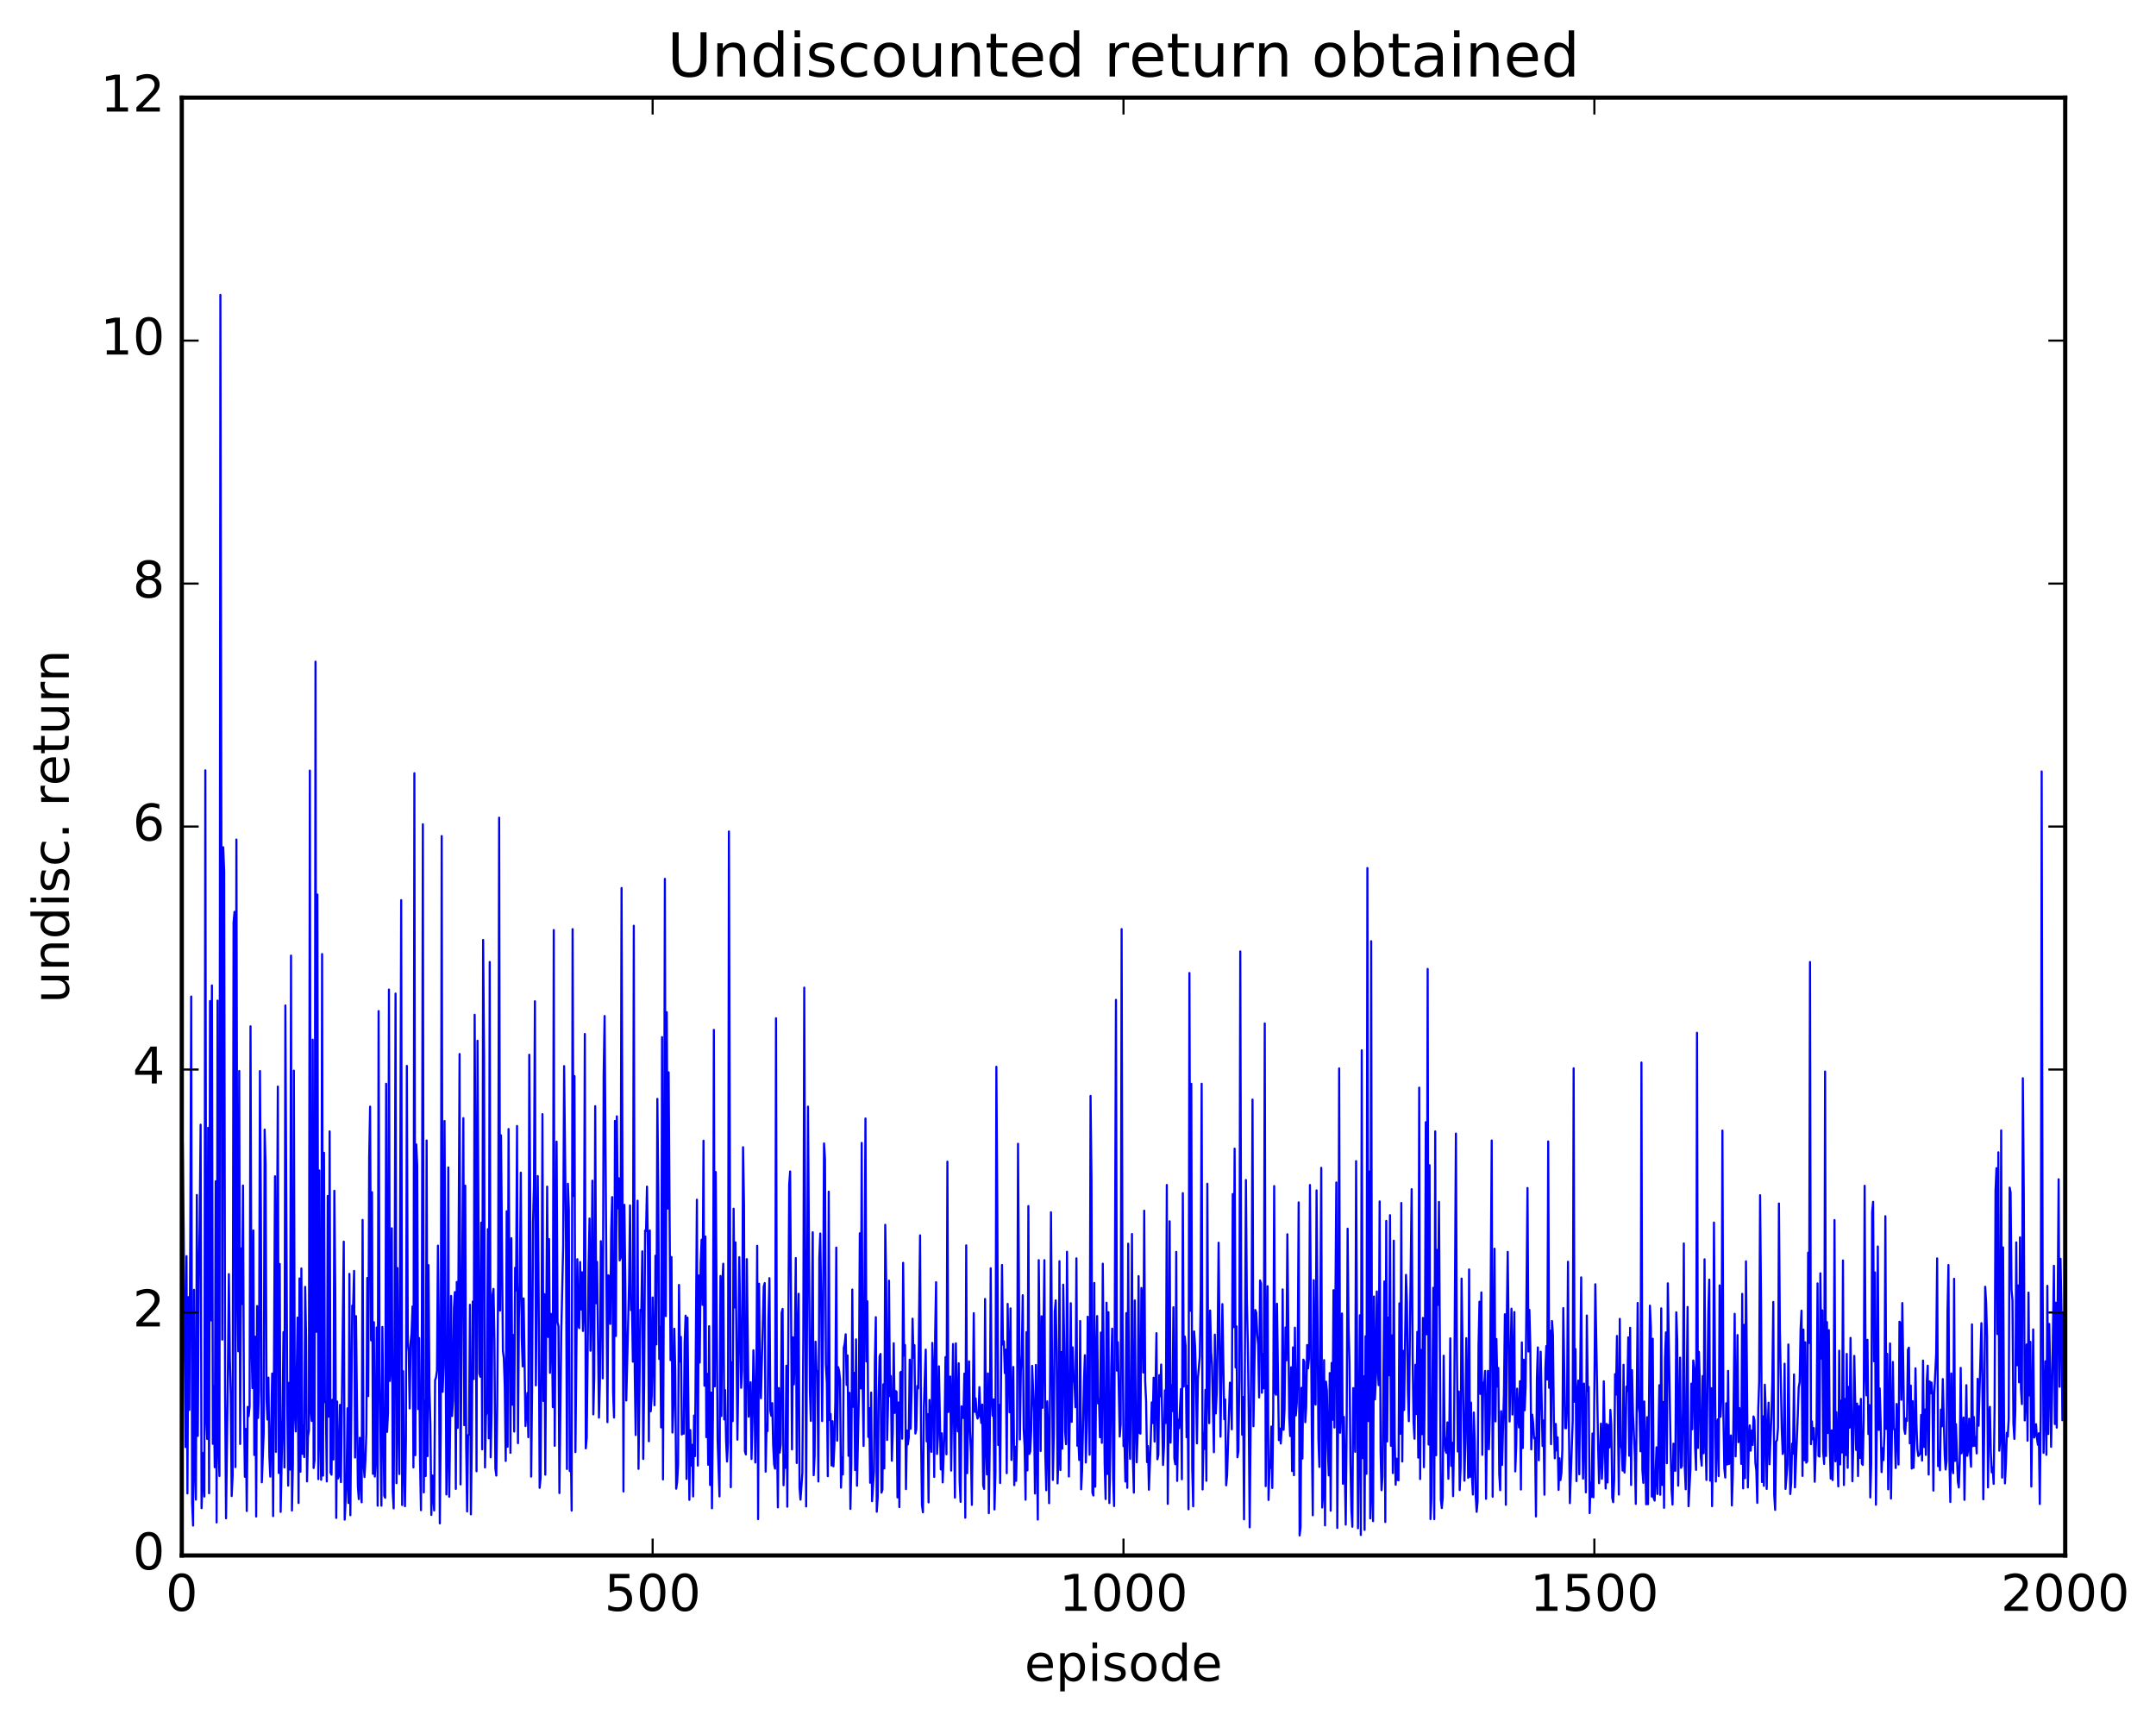<?xml version="1.0" encoding="utf-8" standalone="no"?>
<!DOCTYPE svg PUBLIC "-//W3C//DTD SVG 1.1//EN"
  "http://www.w3.org/Graphics/SVG/1.1/DTD/svg11.dtd">
<!-- Created with matplotlib (http://matplotlib.org/) -->
<svg height="408pt" version="1.1" viewBox="0 0 511 408" width="511pt" xmlns="http://www.w3.org/2000/svg" xmlns:xlink="http://www.w3.org/1999/xlink">
 <defs>
  <style type="text/css">
*{stroke-linecap:butt;stroke-linejoin:round;stroke-miterlimit:100000;}
  </style>
 </defs>
 <g id="figure_1">
  <g id="patch_1">
   <path d="M 0 408.169 
L 511.954 408.169 
L 511.954 0 
L 0 0 
z
" style="fill:#ffffff;"/>
  </g>
  <g id="axes_1">
   <g id="patch_2">
    <path d="M 43.084 368.742 
L 489.484 368.742 
L 489.484 23.142 
L 43.084 23.142 
z
" style="fill:#ffffff;"/>
   </g>
   <g id="line2d_1">
    <path clip-path="url(#pc429a4f32f)" d="M 43.084 356.808 
L 43.307 270.829 
L 43.53 291.452 
L 43.977 343.037 
L 44.2 297.787 
L 44.423 354.028 
L 44.646 307.497 
L 44.869 334.237 
L 45.093 295.299 
L 45.316 236.233 
L 45.539 356.141 
L 45.762 361.654 
L 45.985 305.769 
L 46.209 347.628 
L 46.432 355.506 
L 46.655 283.28 
L 46.878 340.396 
L 47.101 303.954 
L 47.325 290.571 
L 47.548 266.617 
L 47.771 357.526 
L 48.217 344.405 
L 48.441 354.771 
L 48.664 182.616 
L 48.887 335.434 
L 49.11 341.133 
L 49.333 267.352 
L 49.557 353.988 
L 49.78 237.312 
L 50.003 313.013 
L 50.226 233.609 
L 50.449 342.282 
L 50.673 328.593 
L 50.896 347.826 
L 51.119 280.034 
L 51.342 360.91 
L 51.565 237.204 
L 51.789 342.426 
L 52.012 349.895 
L 52.235 69.909 
L 52.681 317.573 
L 52.905 200.85 
L 53.128 206.573 
L 53.351 329.89 
L 53.574 359.935 
L 54.021 324.529 
L 54.244 302.053 
L 54.467 321.758 
L 54.69 330.521 
L 54.913 354.658 
L 55.137 349.794 
L 55.36 218.715 
L 55.583 216.16 
L 55.806 347.797 
L 56.029 199.024 
L 56.253 301.02 
L 56.476 320.341 
L 56.699 253.886 
L 56.922 342.31 
L 57.145 295.957 
L 57.369 309.128 
L 57.592 281.042 
L 57.815 332.663 
L 58.038 350.086 
L 58.261 338.748 
L 58.485 358.201 
L 58.708 333.521 
L 58.931 335.717 
L 59.154 333.401 
L 59.377 243.301 
L 59.601 317.241 
L 59.824 329.05 
L 60.047 291.69 
L 60.27 344.917 
L 60.493 316.873 
L 60.717 359.515 
L 60.94 309.612 
L 61.163 336.15 
L 61.386 329.739 
L 61.609 253.903 
L 61.833 286.669 
L 62.056 351.395 
L 62.502 339.606 
L 62.725 267.784 
L 62.949 275.919 
L 63.172 331.604 
L 63.395 336.527 
L 63.618 326.578 
L 63.841 345.153 
L 64.065 350.053 
L 64.511 325.605 
L 64.734 359.41 
L 65.181 278.85 
L 65.404 344.186 
L 65.85 257.59 
L 66.073 349.186 
L 66.297 299.639 
L 66.52 358.407 
L 66.966 336.035 
L 67.189 315.793 
L 67.413 347.885 
L 67.636 238.352 
L 68.082 332.435 
L 68.305 352.184 
L 68.529 327.8 
L 68.752 348.384 
L 68.975 226.531 
L 69.198 358.082 
L 69.421 346.956 
L 69.645 253.808 
L 69.868 334.839 
L 70.091 339.326 
L 70.537 312.357 
L 70.761 356.299 
L 70.984 303.068 
L 71.207 348.884 
L 71.43 300.713 
L 71.653 344.671 
L 71.877 337.887 
L 72.1 345.422 
L 72.323 305.069 
L 72.546 317.097 
L 72.769 351.179 
L 72.993 340.529 
L 73.216 339.042 
L 73.439 182.672 
L 73.662 334.346 
L 73.885 336.853 
L 74.109 246.465 
L 74.332 348.006 
L 74.555 346.147 
L 74.778 156.855 
L 75.001 315.708 
L 75.225 212.065 
L 75.448 350.642 
L 75.671 277.481 
L 75.894 339.115 
L 76.117 350.803 
L 76.341 226.171 
L 76.564 349.812 
L 76.787 273.27 
L 77.01 332.123 
L 77.233 332.764 
L 77.457 351.187 
L 77.68 283.519 
L 77.903 335.824 
L 78.126 268.205 
L 78.349 349.074 
L 78.573 349.597 
L 78.796 331.813 
L 79.019 345.991 
L 79.242 282.284 
L 79.465 305.65 
L 79.689 359.839 
L 79.912 332.237 
L 80.135 350.475 
L 80.358 349.723 
L 80.581 333.034 
L 80.805 351.361 
L 81.474 294.349 
L 81.697 360.244 
L 82.144 351.176 
L 82.367 333.859 
L 82.59 356.308 
L 82.813 301.985 
L 83.037 359.195 
L 83.483 309.521 
L 83.706 309.322 
L 83.929 301.285 
L 84.153 345.525 
L 84.376 312.01 
L 84.822 352.418 
L 85.045 355.387 
L 85.269 340.839 
L 85.492 351.052 
L 85.715 356.134 
L 85.938 289.194 
L 86.161 346.621 
L 86.385 350.156 
L 86.608 346.146 
L 86.831 339.771 
L 87.054 302.949 
L 87.277 330.948 
L 87.501 274.429 
L 87.724 262.337 
L 87.947 317.76 
L 88.17 282.626 
L 88.393 349.393 
L 88.617 313.44 
L 88.84 350.043 
L 89.063 344.943 
L 89.286 314.699 
L 89.509 356.944 
L 89.733 239.689 
L 89.956 324.227 
L 90.402 356.942 
L 90.625 314.563 
L 91.072 354.577 
L 91.295 355.069 
L 91.518 256.91 
L 91.741 339.444 
L 91.965 334.858 
L 92.188 234.586 
L 92.411 327.364 
L 92.634 323.028 
L 92.857 291.177 
L 93.081 353.529 
L 93.304 357.579 
L 93.527 310.225 
L 93.75 235.538 
L 93.973 351.604 
L 94.197 300.611 
L 94.42 335.607 
L 94.643 349.429 
L 95.089 213.386 
L 95.313 356.776 
L 95.536 325.041 
L 95.759 347.065 
L 95.982 357.06 
L 96.205 341.2 
L 96.429 252.683 
L 96.652 318.143 
L 96.875 320.368 
L 97.098 333.897 
L 97.321 318.223 
L 97.545 316.05 
L 97.768 309.722 
L 97.991 347.865 
L 98.214 183.298 
L 98.437 344.969 
L 98.661 271.297 
L 98.884 276.369 
L 99.107 334.031 
L 99.33 317.186 
L 99.553 346.32 
L 99.777 358.004 
L 100 310.589 
L 100.223 195.399 
L 100.446 353.794 
L 100.669 332.055 
L 100.893 349.912 
L 101.116 270.361 
L 101.339 345.192 
L 101.562 299.914 
L 101.785 329.375 
L 102.009 337.655 
L 102.232 359.129 
L 102.455 349.764 
L 102.901 358.068 
L 103.125 327.213 
L 103.348 326.513 
L 103.571 324.86 
L 103.794 295.293 
L 104.017 314.597 
L 104.241 361.134 
L 104.464 338.72 
L 104.687 198.2 
L 104.91 329.939 
L 105.133 323.706 
L 105.357 265.75 
L 105.803 354.282 
L 106.026 344.376 
L 106.249 276.75 
L 106.473 354.811 
L 106.696 337.379 
L 106.919 307.212 
L 107.142 335.686 
L 107.365 331.98 
L 107.589 310.085 
L 107.812 306.3 
L 108.035 352.954 
L 108.258 303.906 
L 108.481 338.493 
L 108.928 249.864 
L 109.151 351.898 
L 109.821 265.066 
L 110.044 337.856 
L 110.267 281.068 
L 110.49 342.364 
L 110.713 358.317 
L 110.937 340.231 
L 111.16 340.084 
L 111.383 309.309 
L 111.606 358.987 
L 111.829 341.07 
L 112.053 308.543 
L 112.276 326.92 
L 112.499 240.561 
L 112.722 282.26 
L 112.945 348.778 
L 113.169 246.714 
L 113.615 325.601 
L 113.838 326.373 
L 114.061 289.847 
L 114.285 343.581 
L 114.508 222.82 
L 114.731 250.425 
L 114.954 347.871 
L 115.177 335.52 
L 115.401 334.734 
L 115.624 291.387 
L 115.847 340.981 
L 116.07 228.051 
L 116.293 345.464 
L 116.517 334.541 
L 116.74 307.018 
L 116.963 305.548 
L 117.186 317.507 
L 117.409 348.054 
L 117.633 349.802 
L 117.856 332.756 
L 118.079 300.742 
L 118.302 193.834 
L 118.525 310.685 
L 118.749 269.147 
L 119.195 320.275 
L 119.418 321.986 
L 119.641 328.826 
L 119.865 346.332 
L 120.088 287.147 
L 120.311 342.964 
L 120.534 267.65 
L 120.981 344.404 
L 121.204 293.535 
L 121.427 332.995 
L 121.65 316.476 
L 121.873 339.371 
L 122.097 300.536 
L 122.32 305.923 
L 122.543 266.921 
L 122.766 342.114 
L 122.989 312.196 
L 123.213 303.952 
L 123.436 277.991 
L 123.659 316.925 
L 123.882 323.919 
L 124.105 307.798 
L 124.552 338.06 
L 124.998 330.221 
L 125.221 340.701 
L 125.445 250.036 
L 125.668 285.347 
L 125.891 350.041 
L 126.114 329.258 
L 126.337 289.798 
L 126.561 280.745 
L 126.784 237.36 
L 127.007 328.416 
L 127.453 278.791 
L 127.677 308.147 
L 127.9 352.702 
L 128.123 350.382 
L 128.346 317.657 
L 128.569 264.117 
L 128.793 332.12 
L 129.016 306.781 
L 129.239 349.59 
L 129.685 281.302 
L 129.909 316.933 
L 130.132 293.748 
L 130.355 325.445 
L 130.578 311.455 
L 130.801 314.505 
L 131.025 333.578 
L 131.248 220.477 
L 131.471 342.745 
L 131.917 270.639 
L 132.141 313.433 
L 132.364 314.394 
L 132.587 353.952 
L 133.033 315.648 
L 133.48 295.263 
L 133.703 252.733 
L 134.149 294.408 
L 134.373 348.242 
L 134.596 280.618 
L 134.819 286.704 
L 135.042 348.747 
L 135.265 340.879 
L 135.489 358.108 
L 135.712 220.26 
L 135.935 283.514 
L 136.158 255.095 
L 136.381 344.227 
L 136.828 298.498 
L 137.051 314.022 
L 137.274 314.836 
L 137.497 299.184 
L 137.721 310.43 
L 137.944 301.594 
L 138.167 315.523 
L 138.39 310.51 
L 138.613 245.114 
L 138.837 343.351 
L 139.06 340.83 
L 139.506 300.071 
L 139.729 288.862 
L 139.953 320.205 
L 140.176 305.524 
L 140.399 279.89 
L 140.622 335.283 
L 140.845 326.301 
L 141.069 262.23 
L 141.292 308.94 
L 141.515 299.149 
L 141.961 336.061 
L 142.185 327.211 
L 142.408 294.228 
L 142.631 303.311 
L 142.854 326.761 
L 143.077 254.739 
L 143.301 240.86 
L 143.747 305.861 
L 143.97 337.135 
L 144.193 302.321 
L 144.417 302.668 
L 144.64 313.847 
L 144.863 291.717 
L 145.086 283.784 
L 145.309 329.865 
L 145.533 336.042 
L 145.756 265.729 
L 145.979 316.703 
L 146.202 264.631 
L 146.425 286.463 
L 146.649 279.296 
L 146.872 298.792 
L 147.095 298.15 
L 147.318 210.509 
L 147.765 353.572 
L 147.988 285.62 
L 148.211 304.161 
L 148.434 332.001 
L 149.104 304.156 
L 149.327 285.772 
L 149.55 310.576 
L 149.773 308.289 
L 149.997 322.796 
L 150.22 219.461 
L 150.443 325.226 
L 150.666 340.179 
L 150.889 322.386 
L 151.113 284.633 
L 151.336 348.206 
L 151.782 310.502 
L 152.005 310.807 
L 152.229 296.644 
L 152.452 345.855 
L 152.675 327.945 
L 152.898 291.71 
L 153.121 291.846 
L 153.345 281.298 
L 153.568 296.391 
L 153.791 341.663 
L 154.014 291.698 
L 154.237 334.561 
L 154.461 331.01 
L 154.684 307.575 
L 155.13 333.123 
L 155.353 297.676 
L 155.577 318.712 
L 155.8 260.498 
L 156.023 282.309 
L 156.246 322.168 
L 156.469 314.494 
L 156.693 338.388 
L 156.916 245.859 
L 157.139 350.712 
L 157.362 298.955 
L 157.585 208.342 
L 157.809 312 
L 158.032 239.96 
L 158.255 286.506 
L 158.478 254.203 
L 158.925 322.44 
L 159.148 297.988 
L 159.371 339.597 
L 159.594 333.599 
L 159.817 314.995 
L 160.041 324.739 
L 160.264 352.91 
L 160.487 351.401 
L 160.71 347.193 
L 160.933 304.604 
L 161.157 322.764 
L 161.38 316.936 
L 161.603 340.063 
L 161.826 338.617 
L 162.049 339.881 
L 162.273 318.238 
L 162.496 311.894 
L 162.719 350.595 
L 162.942 312.36 
L 163.389 355.554 
L 163.612 339.014 
L 163.835 347.407 
L 164.058 342.511 
L 164.281 354.745 
L 164.505 335.575 
L 164.728 345.196 
L 165.174 284.397 
L 165.397 347.431 
L 165.621 302.37 
L 165.844 322.999 
L 166.067 299.557 
L 166.29 293.878 
L 166.513 309.334 
L 166.737 270.415 
L 166.96 328.499 
L 167.183 293.134 
L 167.406 340.685 
L 167.629 325.701 
L 167.853 347.236 
L 168.076 314.386 
L 168.299 352.04 
L 168.522 330.12 
L 168.745 357.556 
L 168.969 335.37 
L 169.192 244.141 
L 169.415 328.663 
L 169.638 277.841 
L 170.085 341.322 
L 170.531 354.745 
L 170.754 302.478 
L 170.977 335.68 
L 171.201 304.441 
L 171.424 299.577 
L 171.647 336.497 
L 171.87 329.534 
L 172.093 341.455 
L 172.317 346.484 
L 172.54 341.992 
L 172.763 197.11 
L 173.209 352.569 
L 173.433 322.963 
L 173.656 336.895 
L 173.879 286.536 
L 174.102 309.941 
L 174.325 294.519 
L 174.772 341.289 
L 174.995 326.352 
L 175.218 298.032 
L 175.665 328.999 
L 175.888 324.764 
L 176.111 271.958 
L 176.334 285.447 
L 176.557 344.034 
L 176.781 344.796 
L 177.004 298.492 
L 177.45 335.837 
L 177.673 333.611 
L 177.897 327.672 
L 178.12 345.874 
L 178.343 337.457 
L 178.566 320.102 
L 178.789 327.675 
L 179.013 346.704 
L 179.236 332.123 
L 179.459 295.333 
L 179.682 360.129 
L 179.905 304.323 
L 180.129 324.418 
L 180.352 331.462 
L 181.021 304.952 
L 181.245 304.168 
L 181.468 348.866 
L 181.691 337.818 
L 181.914 339.259 
L 182.137 312.447 
L 182.361 303.001 
L 182.584 334.496 
L 182.807 335.633 
L 183.03 332.629 
L 183.253 342.593 
L 183.477 347.148 
L 183.7 348.161 
L 183.923 241.388 
L 184.146 339.885 
L 184.369 357.339 
L 184.593 329.045 
L 184.816 344.345 
L 185.039 342.337 
L 185.262 311.204 
L 185.485 310.28 
L 185.709 352.089 
L 185.932 344.932 
L 186.155 347.965 
L 186.378 323.764 
L 186.601 357.181 
L 187.048 280.857 
L 187.271 277.709 
L 187.717 343.593 
L 187.941 317.019 
L 188.164 328.176 
L 188.387 319.689 
L 188.61 298.242 
L 188.833 346.824 
L 189.057 316.799 
L 189.28 306.704 
L 189.503 352.626 
L 189.726 355.507 
L 190.173 349.115 
L 190.396 317.352 
L 190.619 234.125 
L 191.065 357.122 
L 191.512 262.336 
L 191.958 329.781 
L 192.181 336.836 
L 192.628 292.119 
L 192.851 349.711 
L 193.074 345.153 
L 193.297 318.058 
L 193.521 324.914 
L 193.744 325.103 
L 193.967 351.198 
L 194.19 298.205 
L 194.413 292.42 
L 194.637 308.732 
L 194.86 336.879 
L 195.083 313.117 
L 195.306 271.066 
L 195.529 274.775 
L 195.753 323.399 
L 195.976 327.929 
L 196.199 349.944 
L 196.422 282.491 
L 196.645 336.629 
L 196.869 335.202 
L 197.092 347.405 
L 197.315 336.918 
L 197.538 347.606 
L 197.761 342.507 
L 197.985 332.167 
L 198.208 295.752 
L 198.431 341.525 
L 198.654 324.095 
L 198.877 324.973 
L 199.101 327.07 
L 199.324 352.665 
L 199.547 345.473 
L 199.77 349.532 
L 199.993 319.534 
L 200.217 318.484 
L 200.44 316.305 
L 200.663 328.327 
L 200.886 321.326 
L 201.109 345.109 
L 201.333 330.186 
L 201.556 357.701 
L 201.779 347.036 
L 202.002 305.709 
L 202.225 333.5 
L 202.449 325.461 
L 202.672 348.489 
L 202.895 317.516 
L 203.118 352.21 
L 203.565 330.939 
L 203.788 292.363 
L 204.011 329.147 
L 204.234 270.94 
L 204.457 328.098 
L 204.681 342.786 
L 205.127 265.142 
L 205.35 322.758 
L 205.573 308.477 
L 205.797 340.645 
L 206.02 333.811 
L 206.243 351.505 
L 206.466 330.121 
L 206.689 355.878 
L 207.136 348.887 
L 207.359 322.714 
L 207.582 312.256 
L 207.805 358.368 
L 208.029 354.927 
L 208.252 331.33 
L 208.475 321.557 
L 208.698 320.969 
L 208.921 353.844 
L 209.145 353.186 
L 209.368 328.16 
L 209.591 348.114 
L 209.814 290.355 
L 210.037 303.779 
L 210.261 341.356 
L 210.484 332.367 
L 210.707 303.594 
L 210.93 330.989 
L 211.153 326.206 
L 211.377 346.284 
L 211.6 339.473 
L 211.823 318.427 
L 212.046 334.946 
L 212.269 329.746 
L 212.493 329.924 
L 212.716 354.978 
L 212.939 332.477 
L 213.162 357.272 
L 213.385 325.354 
L 213.609 325.175 
L 213.832 341.062 
L 214.055 299.365 
L 214.278 321.335 
L 214.501 318.855 
L 214.725 353.01 
L 214.948 339.111 
L 215.171 342.431 
L 215.394 340.739 
L 215.617 322.319 
L 215.841 338.702 
L 216.064 329.631 
L 216.287 312.607 
L 216.51 321.85 
L 216.733 318.883 
L 216.957 339.836 
L 217.18 338.808 
L 217.403 328.567 
L 217.626 329.153 
L 218.073 292.852 
L 218.296 340.154 
L 218.519 356.761 
L 218.742 358.501 
L 218.965 333.634 
L 219.412 319.948 
L 219.635 341.693 
L 219.858 335.228 
L 220.081 356.157 
L 220.305 331.868 
L 220.528 340.295 
L 220.751 344.176 
L 220.974 318.348 
L 221.197 325.457 
L 221.421 350.124 
L 221.644 316.518 
L 221.867 303.966 
L 222.09 344.671 
L 222.313 340.527 
L 222.537 323.9 
L 222.983 348.337 
L 223.206 339.782 
L 223.429 351.417 
L 223.876 338.564 
L 224.099 321.709 
L 224.322 344.76 
L 224.545 275.378 
L 224.769 334.731 
L 225.215 326.321 
L 225.438 348.629 
L 225.885 318.61 
L 226.331 355.024 
L 226.554 318.453 
L 226.777 335.043 
L 227.001 339.321 
L 227.224 323.179 
L 227.447 351.125 
L 227.67 356.036 
L 227.893 333.39 
L 228.117 335.955 
L 228.34 336.161 
L 228.563 325.628 
L 228.786 359.795 
L 229.009 295.23 
L 229.233 349.226 
L 229.679 322.721 
L 229.902 339.294 
L 230.125 344.28 
L 230.349 356.751 
L 230.795 311.304 
L 231.018 334.69 
L 231.241 331.505 
L 231.465 335.139 
L 231.688 336.289 
L 231.911 335.863 
L 232.134 328.836 
L 232.357 334.957 
L 232.581 337.346 
L 232.804 332.962 
L 233.027 352.112 
L 233.25 352.96 
L 233.473 307.929 
L 233.697 342.425 
L 233.92 349.541 
L 234.143 325.582 
L 234.366 358.718 
L 234.589 341.531 
L 234.813 300.666 
L 235.036 331.251 
L 235.259 335.619 
L 235.482 331.728 
L 235.705 357.835 
L 235.929 349.144 
L 236.152 252.896 
L 236.375 286.71 
L 236.598 342.559 
L 236.821 333.055 
L 237.045 351.56 
L 237.491 299.871 
L 237.714 318.741 
L 237.937 317.979 
L 238.161 325.507 
L 238.384 319.947 
L 238.607 349.236 
L 238.83 309.102 
L 239.277 334.792 
L 239.5 310.165 
L 239.723 346.09 
L 240.169 324.056 
L 240.393 352.073 
L 240.616 342.987 
L 240.839 351.063 
L 241.062 339.362 
L 241.285 271.142 
L 241.732 341.232 
L 241.955 324.883 
L 242.178 321.23 
L 242.401 307.052 
L 242.625 338.681 
L 242.848 342.868 
L 243.071 355.524 
L 243.294 315.8 
L 243.517 348.573 
L 243.741 285.91 
L 243.964 344.678 
L 244.187 344.093 
L 244.41 339.087 
L 244.633 323.789 
L 245.08 334.888 
L 245.303 354.043 
L 245.526 323.581 
L 245.973 360.238 
L 246.196 298.73 
L 246.642 343.972 
L 246.865 312.045 
L 247.089 333.727 
L 247.535 298.732 
L 247.758 345.133 
L 247.981 353.274 
L 248.205 332.193 
L 248.428 339.849 
L 248.651 356.349 
L 248.874 328.937 
L 249.097 287.379 
L 249.544 350.839 
L 249.767 339.78 
L 249.99 310.973 
L 250.213 308.267 
L 250.437 320.295 
L 250.66 351.644 
L 250.883 345.26 
L 251.106 298.982 
L 251.329 348.495 
L 251.553 320.512 
L 251.776 343.426 
L 251.999 304.543 
L 252.222 318.017 
L 252.445 339.383 
L 252.669 342.37 
L 252.892 296.745 
L 253.338 350.016 
L 253.561 334.573 
L 253.785 308.94 
L 254.008 337.062 
L 254.231 319.405 
L 254.454 326.329 
L 254.677 327.871 
L 254.901 333.586 
L 255.124 298.299 
L 255.347 342.726 
L 255.57 340.65 
L 255.793 346.111 
L 256.017 313.159 
L 256.24 353.054 
L 256.463 348.755 
L 256.909 327.603 
L 257.133 321.274 
L 257.356 346.693 
L 257.579 337.592 
L 257.802 312.147 
L 258.249 344.861 
L 258.472 259.794 
L 258.695 279.554 
L 258.918 353.852 
L 259.141 354.526 
L 259.365 304.137 
L 259.588 352.44 
L 259.811 322.949 
L 260.034 311.986 
L 260.257 332.718 
L 260.481 331.712 
L 260.704 340.723 
L 260.927 315.898 
L 261.15 342.046 
L 261.373 299.57 
L 261.82 346.98 
L 262.043 355.368 
L 262.266 308.821 
L 262.489 349.414 
L 262.713 311.071 
L 262.936 356.318 
L 263.159 343.485 
L 263.382 324.154 
L 263.605 314.965 
L 263.829 350.591 
L 264.052 357.023 
L 264.498 237.024 
L 264.721 324.922 
L 264.945 318.194 
L 265.391 340.549 
L 265.614 337.656 
L 265.837 220.254 
L 266.061 313.08 
L 266.284 342.83 
L 266.507 341.343 
L 266.73 351.208 
L 266.953 311.293 
L 267.177 352.702 
L 267.4 294.823 
L 267.623 337.801 
L 267.846 345.84 
L 268.069 328.276 
L 268.293 292.534 
L 268.516 345.955 
L 268.739 353.844 
L 268.962 308.285 
L 269.185 335.101 
L 269.409 346.66 
L 269.632 340.012 
L 269.855 302.527 
L 270.078 339.684 
L 270.301 339.856 
L 270.525 305.319 
L 270.748 307.659 
L 270.971 325.37 
L 271.194 287.01 
L 271.417 327.376 
L 271.641 332.151 
L 271.864 346.611 
L 272.087 342.81 
L 272.31 353.157 
L 272.757 340.995 
L 272.98 332.458 
L 273.203 337.343 
L 273.426 326.602 
L 273.649 341.749 
L 274.096 316.034 
L 274.319 345.943 
L 274.542 344.929 
L 274.765 325.996 
L 274.989 330.999 
L 275.212 323.484 
L 275.658 347.296 
L 275.881 342.918 
L 276.105 329.606 
L 276.328 337.329 
L 276.551 280.909 
L 276.774 356.504 
L 276.997 335.524 
L 277.221 289.522 
L 277.444 342 
L 277.667 328.421 
L 277.89 334.518 
L 278.113 309.896 
L 278.337 345.711 
L 278.56 347.108 
L 278.783 296.777 
L 279.006 351.068 
L 279.229 336.549 
L 279.453 338.571 
L 279.899 329.276 
L 280.122 350.665 
L 280.345 282.845 
L 280.569 328.712 
L 280.792 316.835 
L 281.015 319.148 
L 281.238 340.716 
L 281.461 328.528 
L 281.685 357.79 
L 281.908 230.664 
L 282.131 310.723 
L 282.354 256.938 
L 282.577 347.887 
L 282.801 357.094 
L 283.024 315.628 
L 283.247 319.188 
L 283.47 326.947 
L 283.693 342.163 
L 283.917 326.764 
L 284.363 321.627 
L 284.586 307.606 
L 284.809 256.911 
L 285.033 353.093 
L 285.256 339.748 
L 285.479 343.489 
L 285.702 329.486 
L 285.925 351.042 
L 286.149 280.62 
L 286.372 329.444 
L 286.595 337.376 
L 286.818 310.671 
L 287.041 320.149 
L 287.265 323.54 
L 287.711 344.26 
L 287.934 316.387 
L 288.157 335.075 
L 288.381 330.239 
L 288.604 317.13 
L 288.827 294.601 
L 289.273 340.584 
L 289.72 309.156 
L 290.166 336.441 
L 290.389 331.76 
L 290.613 352.106 
L 290.836 349.755 
L 291.505 327.776 
L 291.729 329.751 
L 291.952 338.834 
L 292.175 283.071 
L 292.398 314.606 
L 292.621 272.3 
L 292.845 324.173 
L 293.068 314.419 
L 293.291 345.465 
L 293.514 343.995 
L 293.737 327.214 
L 293.961 225.55 
L 294.184 308.197 
L 294.407 340.124 
L 294.63 331.165 
L 294.853 360.176 
L 295.3 279.734 
L 295.523 308.2 
L 295.746 318.394 
L 295.969 335.653 
L 296.193 362.064 
L 296.639 314.31 
L 296.862 260.663 
L 297.085 338.106 
L 297.532 310.553 
L 297.755 311.168 
L 297.978 316.345 
L 298.201 318.824 
L 298.425 331.273 
L 298.648 303.537 
L 298.871 304.228 
L 299.094 330.174 
L 299.317 320.94 
L 299.541 329.119 
L 299.764 242.616 
L 299.987 352.303 
L 300.433 304.916 
L 300.657 355.583 
L 300.88 348.304 
L 301.103 347.739 
L 301.326 338.184 
L 301.549 352.744 
L 301.773 334.769 
L 301.996 281.172 
L 302.219 330.11 
L 302.442 330.649 
L 302.665 309.065 
L 303.112 341.398 
L 303.335 338.642 
L 303.558 342.199 
L 303.781 338.546 
L 304.005 305.665 
L 304.228 338.935 
L 304.451 334.124 
L 304.674 314.692 
L 304.897 322.506 
L 305.121 292.589 
L 305.567 335.853 
L 305.79 340.438 
L 306.013 324.131 
L 306.237 348.737 
L 306.46 319.421 
L 306.683 349.718 
L 306.906 314.735 
L 307.129 335.539 
L 307.353 332.668 
L 307.576 321.51 
L 307.799 285.036 
L 308.022 363.994 
L 308.245 362.072 
L 308.469 328.997 
L 308.692 345.767 
L 308.915 322.32 
L 309.138 322.813 
L 309.361 337.151 
L 309.585 333.645 
L 309.808 318.852 
L 310.031 324.384 
L 310.254 321.991 
L 310.477 280.921 
L 310.924 340.169 
L 311.147 359.208 
L 311.37 303.476 
L 311.593 332.226 
L 311.817 332.988 
L 312.04 282.19 
L 312.486 341.135 
L 312.709 347.759 
L 313.156 276.843 
L 313.379 357.374 
L 313.602 354.045 
L 313.825 322.427 
L 314.049 361.604 
L 314.272 327.541 
L 314.495 329.721 
L 314.718 343.355 
L 314.941 349.765 
L 315.165 325.501 
L 315.388 358.12 
L 315.611 323.103 
L 315.834 336.559 
L 316.057 305.855 
L 316.281 338.409 
L 316.727 280.318 
L 316.95 362.212 
L 317.173 333.385 
L 317.397 253.285 
L 317.62 339.647 
L 317.843 333.335 
L 318.066 311.383 
L 318.289 351.736 
L 318.513 335.896 
L 318.959 361.427 
L 319.182 337.381 
L 319.405 291.269 
L 319.629 314.65 
L 319.852 322.854 
L 320.075 346.874 
L 320.298 357.775 
L 320.521 361.937 
L 320.745 329.053 
L 320.968 330.781 
L 321.191 344.169 
L 321.414 275.258 
L 321.861 362.292 
L 322.307 311.803 
L 322.53 363.88 
L 322.753 248.98 
L 322.977 345.672 
L 323.2 326.242 
L 323.423 362.68 
L 323.646 316.769 
L 323.869 349.379 
L 324.093 205.776 
L 324.316 336.883 
L 324.539 277.728 
L 324.762 359.958 
L 324.985 223.117 
L 325.209 354.358 
L 325.432 360.602 
L 325.655 307.345 
L 325.878 331.744 
L 326.101 326.694 
L 326.325 306.157 
L 326.548 324.15 
L 326.771 328.361 
L 326.994 284.814 
L 327.217 344.096 
L 327.441 353.262 
L 327.664 350.111 
L 328.11 303.775 
L 328.333 360.807 
L 328.557 289.429 
L 328.78 341.707 
L 329.003 312.364 
L 329.226 326.027 
L 329.449 288.07 
L 329.673 342.743 
L 329.896 316.567 
L 330.119 349.207 
L 330.342 294.124 
L 330.565 341.035 
L 330.789 351.97 
L 331.012 345.788 
L 331.235 350.79 
L 331.458 350.943 
L 331.681 308.974 
L 331.905 339.878 
L 332.128 285.184 
L 332.351 346.47 
L 332.574 320.228 
L 332.797 334.255 
L 333.244 302.22 
L 333.467 308.637 
L 333.69 329.702 
L 333.913 336.909 
L 334.583 281.911 
L 334.806 320.953 
L 335.029 337.179 
L 335.253 341.065 
L 335.476 323.536 
L 335.699 335.2 
L 335.922 315.743 
L 336.145 345.539 
L 336.369 257.832 
L 336.592 350.626 
L 336.815 320.012 
L 337.038 339.996 
L 337.261 312.423 
L 337.485 347.814 
L 337.708 326.856 
L 337.931 266.038 
L 338.154 316.306 
L 338.377 229.696 
L 338.601 342.45 
L 338.824 276.222 
L 339.047 360.116 
L 339.27 355.052 
L 339.717 305.275 
L 339.94 360.127 
L 340.163 268.212 
L 340.386 344.981 
L 340.609 296.302 
L 340.833 309.346 
L 341.056 284.937 
L 341.502 355.483 
L 341.725 357.508 
L 341.949 354.936 
L 342.172 321.386 
L 342.395 340.366 
L 342.618 343.951 
L 342.841 344.43 
L 343.065 337.188 
L 343.288 350.565 
L 343.511 339.225 
L 343.734 317.267 
L 343.957 347.508 
L 344.181 342.011 
L 344.404 354.686 
L 344.627 340.357 
L 345.073 268.724 
L 345.297 319.701 
L 345.52 344.087 
L 345.743 329.87 
L 345.966 353.238 
L 346.189 347.87 
L 346.413 303.097 
L 347.082 351.015 
L 347.305 341.808 
L 347.529 317.229 
L 347.975 350.349 
L 348.198 300.935 
L 348.421 350.081 
L 348.645 332.5 
L 348.868 349.957 
L 349.091 354.293 
L 349.314 334.849 
L 349.537 341.919 
L 349.761 354.504 
L 349.984 358.391 
L 350.207 355.925 
L 350.43 319.143 
L 350.653 308.584 
L 350.877 330.446 
L 351.1 306.374 
L 351.323 344.883 
L 351.546 327.786 
L 351.769 328.386 
L 351.993 324.99 
L 352.216 355.312 
L 352.439 334.915 
L 352.662 324.983 
L 352.885 343.568 
L 353.109 335.249 
L 353.555 270.365 
L 353.778 354.817 
L 354.225 296.018 
L 354.448 336.966 
L 354.671 317.429 
L 354.894 328.677 
L 355.117 324.287 
L 355.341 349.361 
L 355.564 353.264 
L 355.787 334.544 
L 356.01 347.278 
L 356.457 330.231 
L 356.68 311.558 
L 356.903 356.715 
L 357.126 313.062 
L 357.349 296.775 
L 357.796 336.985 
L 358.242 310.236 
L 358.465 335.339 
L 358.912 311.035 
L 359.135 348.817 
L 359.358 342.924 
L 359.581 329.191 
L 359.805 335.663 
L 360.028 338.391 
L 360.251 327.432 
L 360.474 353.103 
L 360.697 318.221 
L 360.921 343.272 
L 361.144 322.32 
L 361.367 334.321 
L 361.59 328.712 
L 362.037 281.628 
L 362.26 320.396 
L 362.483 310.513 
L 362.706 319.498 
L 362.929 343.591 
L 363.153 335.363 
L 363.376 337.276 
L 363.599 340.966 
L 363.822 340.839 
L 364.045 359.497 
L 364.269 326.789 
L 364.492 319.423 
L 364.715 346.174 
L 365.161 320.427 
L 365.608 342.792 
L 365.831 336.737 
L 366.054 354.333 
L 366.277 324.369 
L 366.501 319.088 
L 366.724 327.041 
L 366.947 270.59 
L 367.17 328.986 
L 367.393 315.429 
L 367.617 342.362 
L 367.84 313.157 
L 368.063 316.38 
L 368.286 336.722 
L 368.509 345.705 
L 368.733 337.556 
L 368.956 343.844 
L 369.179 340.754 
L 369.402 353.199 
L 369.625 345.699 
L 369.849 350.871 
L 370.072 349.22 
L 370.295 343.727 
L 370.518 310.093 
L 370.965 338.556 
L 371.188 338.576 
L 371.411 333.28 
L 371.634 299.112 
L 371.857 338.557 
L 372.081 356.335 
L 372.75 336.896 
L 372.973 253.257 
L 373.197 332.303 
L 373.42 319.807 
L 373.643 351.109 
L 373.866 330.291 
L 374.089 327.265 
L 374.313 349.485 
L 374.759 302.809 
L 374.982 336.824 
L 375.205 350.525 
L 375.429 327.992 
L 375.875 353.777 
L 376.098 311.856 
L 376.321 329.778 
L 376.545 328.787 
L 376.768 358.7 
L 376.991 351.524 
L 377.214 354.872 
L 377.437 339.834 
L 377.661 354.957 
L 378.107 304.453 
L 378.777 342.9 
L 379 351.607 
L 379.446 337.486 
L 379.669 350.562 
L 379.893 345.026 
L 380.116 327.448 
L 380.562 352.866 
L 380.785 337.553 
L 381.009 351.437 
L 381.232 337.811 
L 381.455 343.13 
L 381.678 334.222 
L 381.901 337.821 
L 382.125 355.086 
L 382.348 356.108 
L 382.571 350.936 
L 382.794 325.751 
L 383.017 330.593 
L 383.241 316.702 
L 383.687 354.303 
L 383.91 312.649 
L 384.133 342.417 
L 384.357 343.483 
L 384.58 348.618 
L 384.803 323.532 
L 385.026 349.091 
L 385.249 344.448 
L 385.473 328.696 
L 385.696 329.759 
L 385.919 317.03 
L 386.142 345.09 
L 386.365 314.768 
L 386.589 352.021 
L 386.812 324.82 
L 387.035 335.213 
L 387.481 344.893 
L 387.705 356.509 
L 388.151 308.877 
L 388.374 333.336 
L 388.597 335.053 
L 388.821 344.051 
L 389.044 251.877 
L 389.267 348.46 
L 389.49 351.532 
L 389.713 332.237 
L 390.16 356.619 
L 390.383 335.965 
L 390.606 356.587 
L 391.053 309.519 
L 391.276 314.683 
L 391.499 354.779 
L 391.722 317.367 
L 391.945 355.12 
L 392.169 355.739 
L 392.615 343.11 
L 392.838 354.168 
L 393.285 328.38 
L 393.508 354.345 
L 393.731 310.16 
L 393.954 352.028 
L 394.177 332.349 
L 394.401 357.448 
L 394.624 322.058 
L 394.847 315.856 
L 395.07 346.865 
L 395.293 304.226 
L 395.963 343.433 
L 396.186 353.106 
L 396.409 356.67 
L 396.633 342.232 
L 396.856 348.614 
L 397.079 348.66 
L 397.302 311.095 
L 397.525 317.789 
L 397.749 352.192 
L 398.195 321.849 
L 398.418 347.959 
L 398.641 347.507 
L 398.865 334.016 
L 399.088 294.773 
L 399.311 347.76 
L 399.534 353.048 
L 399.981 309.829 
L 400.204 357.066 
L 400.65 348.313 
L 400.873 328.008 
L 401.097 338.826 
L 401.32 322.513 
L 401.543 324.459 
L 401.766 343.131 
L 401.989 348.453 
L 402.213 244.836 
L 402.436 343.243 
L 402.659 320.467 
L 402.882 327.838 
L 403.105 345.305 
L 403.329 347.45 
L 403.552 326.198 
L 403.775 344.515 
L 403.998 298.535 
L 404.221 339.914 
L 404.445 350.841 
L 404.891 311.215 
L 405.114 303.351 
L 405.337 351.005 
L 405.561 329.071 
L 405.784 357.053 
L 406.007 340.907 
L 406.23 289.818 
L 406.677 351.203 
L 406.9 338.275 
L 407.123 336.476 
L 407.346 349.925 
L 407.569 304.72 
L 407.793 335.863 
L 408.016 330.546 
L 408.239 268.015 
L 408.462 334.917 
L 408.685 348.054 
L 408.909 350.271 
L 409.132 332.657 
L 409.355 347.185 
L 409.578 324.981 
L 409.801 347.058 
L 410.025 346.15 
L 410.248 340.289 
L 410.471 356.881 
L 410.694 349.682 
L 411.141 311.45 
L 411.364 345.247 
L 411.587 334.879 
L 411.81 316.49 
L 412.033 341.889 
L 412.257 333.793 
L 412.48 339.084 
L 412.703 347.028 
L 412.926 306.727 
L 413.149 352.837 
L 413.373 314.069 
L 413.596 350.422 
L 413.819 299.019 
L 414.265 352.619 
L 414.489 342.605 
L 414.712 337.906 
L 414.935 343.904 
L 415.158 339.147 
L 415.381 342.537 
L 415.605 335.779 
L 415.828 336.639 
L 416.051 346.786 
L 416.274 348.628 
L 416.497 356.276 
L 416.721 334.199 
L 416.944 327.544 
L 417.167 283.332 
L 417.39 308.548 
L 417.613 351.328 
L 417.837 335.765 
L 418.06 352.232 
L 418.283 328.259 
L 418.506 334.381 
L 418.729 352.961 
L 418.953 339.171 
L 419.176 332.513 
L 419.399 347.109 
L 419.845 335.858 
L 420.069 327.202 
L 420.292 308.644 
L 420.515 354.384 
L 420.738 357.934 
L 420.961 341.736 
L 421.185 341.408 
L 421.408 338.463 
L 421.631 285.306 
L 421.854 315.452 
L 422.301 338.725 
L 422.524 344.677 
L 422.747 343.658 
L 422.97 323.279 
L 423.193 352.965 
L 423.64 347.249 
L 423.863 318.722 
L 424.309 354.18 
L 424.533 351.609 
L 424.756 342.234 
L 424.979 344.626 
L 425.202 325.827 
L 425.425 352.61 
L 426.095 335.544 
L 426.318 328.891 
L 426.541 327.666 
L 426.765 315.103 
L 426.988 310.708 
L 427.211 349.884 
L 427.434 315.182 
L 427.657 346.175 
L 427.881 318.204 
L 428.104 346.744 
L 428.327 346.42 
L 428.55 296.955 
L 428.773 318.368 
L 428.997 228.063 
L 429.22 342.368 
L 429.443 336.953 
L 429.666 341.187 
L 429.889 338.54 
L 430.113 351.265 
L 430.559 337.299 
L 430.782 304.248 
L 431.005 345.15 
L 431.229 345.296 
L 431.452 301.853 
L 431.675 322.074 
L 431.898 310.634 
L 432.121 344.201 
L 432.345 347.037 
L 432.568 254.016 
L 432.791 345.162 
L 433.014 313.423 
L 433.237 339.712 
L 433.461 315.331 
L 433.684 343.245 
L 433.907 350.506 
L 434.13 339.086 
L 434.353 350.877 
L 434.577 341.367 
L 434.8 289.23 
L 435.023 346.432 
L 435.246 334.76 
L 435.693 352.356 
L 435.916 320.193 
L 436.139 347.152 
L 436.362 332.052 
L 436.585 344.33 
L 436.809 298.801 
L 437.032 352.038 
L 437.255 331.638 
L 437.478 344.948 
L 437.701 320.958 
L 437.925 347.96 
L 438.148 328.781 
L 438.371 338.442 
L 438.594 317.159 
L 439.041 351.141 
L 439.264 342.007 
L 439.487 321.425 
L 439.933 343.738 
L 440.157 332.724 
L 440.38 349.907 
L 440.603 333.352 
L 440.826 345.626 
L 441.049 331.621 
L 441.273 346.943 
L 441.496 347.277 
L 441.719 336.663 
L 441.942 281.109 
L 442.165 324.223 
L 442.389 330.785 
L 442.612 317.612 
L 442.835 339.95 
L 443.058 333.085 
L 443.281 354.984 
L 443.505 346.831 
L 443.728 287.31 
L 443.951 284.906 
L 444.174 322.72 
L 444.397 301.648 
L 444.621 356.711 
L 444.844 336.491 
L 445.067 295.487 
L 445.29 338.966 
L 445.513 329.126 
L 445.737 337.01 
L 445.96 348.979 
L 446.183 343.303 
L 446.406 346.126 
L 446.629 340.025 
L 446.853 288.314 
L 447.076 338.737 
L 447.299 320.943 
L 447.522 353.058 
L 447.969 318.487 
L 448.192 355.247 
L 448.638 322.874 
L 448.861 338.531 
L 449.085 339.226 
L 449.308 348.007 
L 449.531 332.827 
L 449.977 347.179 
L 450.201 313.327 
L 450.424 313.704 
L 450.647 331.83 
L 450.87 308.907 
L 451.317 338.699 
L 451.54 339.905 
L 451.763 336.239 
L 451.986 336.835 
L 452.209 319.984 
L 452.433 319.474 
L 452.656 342.156 
L 452.879 328.471 
L 453.102 348.142 
L 453.325 332.16 
L 453.549 347.957 
L 453.772 341.389 
L 453.995 324.369 
L 454.218 337.455 
L 454.441 343.476 
L 454.665 345.166 
L 455.111 344.595 
L 455.334 335.433 
L 455.557 346.241 
L 455.781 322.538 
L 456.004 343.026 
L 456.227 334.148 
L 456.45 344.906 
L 456.673 327.436 
L 456.897 323.746 
L 457.12 349.557 
L 457.343 327.483 
L 457.566 330.315 
L 457.789 327.739 
L 458.013 330.742 
L 458.236 353.362 
L 458.459 330.233 
L 458.905 320.811 
L 459.129 298.31 
L 459.352 347.563 
L 459.575 344.061 
L 459.798 348.541 
L 460.021 334.158 
L 460.245 338.148 
L 460.468 326.915 
L 460.914 344.72 
L 461.137 348.355 
L 461.361 346.388 
L 461.584 311.112 
L 461.807 299.879 
L 462.03 345.694 
L 462.253 356.061 
L 462.477 325.591 
L 462.7 347.666 
L 462.923 349.235 
L 463.146 303.148 
L 463.369 346.33 
L 463.593 337.601 
L 464.039 351.215 
L 464.262 352.619 
L 464.485 346.071 
L 464.709 324.266 
L 464.932 344.515 
L 465.378 336.037 
L 465.601 355.559 
L 466.048 328.37 
L 466.271 345.12 
L 466.494 343.413 
L 466.717 336.307 
L 466.941 344.577 
L 467.164 347.715 
L 467.387 313.955 
L 467.61 342.826 
L 467.833 335.908 
L 468.057 342.747 
L 468.28 340.669 
L 468.503 344.556 
L 468.726 326.871 
L 468.949 337.982 
L 469.619 313.67 
L 469.842 325.983 
L 470.065 355.426 
L 470.289 339.12 
L 470.512 305.039 
L 470.735 308.724 
L 470.958 316.946 
L 471.181 352.61 
L 471.405 335.512 
L 471.628 333.508 
L 471.851 344.333 
L 472.074 349.043 
L 472.297 347.858 
L 472.521 351.77 
L 472.744 333.688 
L 472.967 282.254 
L 473.19 276.93 
L 473.413 316.251 
L 473.637 273.169 
L 473.86 343.91 
L 474.083 340.939 
L 474.306 267.977 
L 474.529 350.283 
L 474.753 295.72 
L 474.976 337.079 
L 475.199 351.652 
L 475.422 347.095 
L 475.645 339.679 
L 475.869 340.542 
L 476.092 336.324 
L 476.315 281.535 
L 476.538 282.675 
L 476.761 305.751 
L 476.985 308.209 
L 477.208 337.431 
L 477.431 341.112 
L 477.654 334.342 
L 477.877 294.513 
L 478.101 323.659 
L 478.324 304.727 
L 478.547 327.69 
L 478.77 293.333 
L 478.993 329.245 
L 479.217 332.855 
L 479.44 255.606 
L 479.663 282.714 
L 479.886 336.726 
L 480.109 332.095 
L 480.333 318.718 
L 480.556 341.533 
L 480.779 306.433 
L 481.002 330.807 
L 481.225 318.098 
L 481.449 352.413 
L 481.895 315.144 
L 482.118 340.795 
L 482.341 340.159 
L 482.565 337.629 
L 482.788 340.987 
L 483.011 342.508 
L 483.234 339.776 
L 483.457 356.536 
L 483.681 334.677 
L 483.904 182.878 
L 484.127 302.976 
L 484.35 344.41 
L 484.797 322.708 
L 485.02 344.882 
L 485.243 304.818 
L 485.466 339.948 
L 485.689 313.851 
L 485.913 324.592 
L 486.136 342.983 
L 486.359 331.221 
L 486.805 300.06 
L 487.029 337.59 
L 487.252 308.825 
L 487.475 338.432 
L 487.921 279.556 
L 488.145 328.74 
L 488.368 298.407 
L 488.591 310.656 
L 488.814 336.685 
L 489.037 311.136 
L 489.261 318.993 
L 489.261 318.993 
" style="fill:none;stroke:#0000ff;stroke-linecap:square;stroke-width:0.5;"/>
   </g>
   <g id="patch_3">
    <path d="M 43.084 368.742 
L 489.484 368.742 
" style="fill:none;stroke:#000000;stroke-linecap:square;stroke-linejoin:miter;"/>
   </g>
   <g id="patch_4">
    <path d="M 43.084 23.142 
L 489.484 23.142 
" style="fill:none;stroke:#000000;stroke-linecap:square;stroke-linejoin:miter;"/>
   </g>
   <g id="patch_5">
    <path d="M 489.484 368.742 
L 489.484 23.142 
" style="fill:none;stroke:#000000;stroke-linecap:square;stroke-linejoin:miter;"/>
   </g>
   <g id="patch_6">
    <path d="M 43.084 368.742 
L 43.084 23.142 
" style="fill:none;stroke:#000000;stroke-linecap:square;stroke-linejoin:miter;"/>
   </g>
   <g id="matplotlib.axis_1">
    <g id="xtick_1">
     <g id="line2d_2">
      <defs>
       <path d="M 0 0 
L 0 -4 
" id="m5f972b212a" style="stroke:#000000;stroke-width:0.5;"/>
      </defs>
      <g>
       <use style="stroke:#000000;stroke-width:0.5;" x="43.084" xlink:href="#m5f972b212a" y="368.742"/>
      </g>
     </g>
     <g id="line2d_3">
      <defs>
       <path d="M 0 0 
L 0 4 
" id="m7f328f5d38" style="stroke:#000000;stroke-width:0.5;"/>
      </defs>
      <g>
       <use style="stroke:#000000;stroke-width:0.5;" x="43.084" xlink:href="#m7f328f5d38" y="23.142"/>
      </g>
     </g>
     <g id="text_1">
      <!-- 0 -->
      <defs>
       <path d="M 31.781 66.406 
Q 24.172 66.406 20.328 58.906 
Q 16.5 51.422 16.5 36.375 
Q 16.5 21.391 20.328 13.891 
Q 24.172 6.391 31.781 6.391 
Q 39.453 6.391 43.281 13.891 
Q 47.125 21.391 47.125 36.375 
Q 47.125 51.422 43.281 58.906 
Q 39.453 66.406 31.781 66.406 
M 31.781 74.219 
Q 44.047 74.219 50.516 64.516 
Q 56.984 54.828 56.984 36.375 
Q 56.984 17.969 50.516 8.266 
Q 44.047 -1.422 31.781 -1.422 
Q 19.531 -1.422 13.062 8.266 
Q 6.594 17.969 6.594 36.375 
Q 6.594 54.828 13.062 64.516 
Q 19.531 74.219 31.781 74.219 
" id="BitstreamVeraSans-Roman-30"/>
      </defs>
      <g transform="translate(39.266 381.86)scale(0.12 -0.12)">
       <use xlink:href="#BitstreamVeraSans-Roman-30"/>
      </g>
     </g>
    </g>
    <g id="xtick_2">
     <g id="line2d_4">
      <g>
       <use style="stroke:#000000;stroke-width:0.5;" x="154.684" xlink:href="#m5f972b212a" y="368.742"/>
      </g>
     </g>
     <g id="line2d_5">
      <g>
       <use style="stroke:#000000;stroke-width:0.5;" x="154.684" xlink:href="#m7f328f5d38" y="23.142"/>
      </g>
     </g>
     <g id="text_2">
      <!-- 500 -->
      <defs>
       <path d="M 10.797 72.906 
L 49.516 72.906 
L 49.516 64.594 
L 19.828 64.594 
L 19.828 46.734 
Q 21.969 47.469 24.109 47.828 
Q 26.266 48.188 28.422 48.188 
Q 40.625 48.188 47.75 41.5 
Q 54.891 34.812 54.891 23.391 
Q 54.891 11.625 47.562 5.094 
Q 40.234 -1.422 26.906 -1.422 
Q 22.312 -1.422 17.547 -0.641 
Q 12.797 0.141 7.719 1.703 
L 7.719 11.625 
Q 12.109 9.234 16.797 8.062 
Q 21.484 6.891 26.703 6.891 
Q 35.156 6.891 40.078 11.328 
Q 45.016 15.766 45.016 23.391 
Q 45.016 31 40.078 35.438 
Q 35.156 39.891 26.703 39.891 
Q 22.75 39.891 18.812 39.016 
Q 14.891 38.141 10.797 36.281 
z
" id="BitstreamVeraSans-Roman-35"/>
      </defs>
      <g transform="translate(143.231 381.86)scale(0.12 -0.12)">
       <use xlink:href="#BitstreamVeraSans-Roman-35"/>
       <use x="63.623" xlink:href="#BitstreamVeraSans-Roman-30"/>
       <use x="127.246" xlink:href="#BitstreamVeraSans-Roman-30"/>
      </g>
     </g>
    </g>
    <g id="xtick_3">
     <g id="line2d_6">
      <g>
       <use style="stroke:#000000;stroke-width:0.5;" x="266.284" xlink:href="#m5f972b212a" y="368.742"/>
      </g>
     </g>
     <g id="line2d_7">
      <g>
       <use style="stroke:#000000;stroke-width:0.5;" x="266.284" xlink:href="#m7f328f5d38" y="23.142"/>
      </g>
     </g>
     <g id="text_3">
      <!-- 1000 -->
      <defs>
       <path d="M 12.406 8.297 
L 28.516 8.297 
L 28.516 63.922 
L 10.984 60.406 
L 10.984 69.391 
L 28.422 72.906 
L 38.281 72.906 
L 38.281 8.297 
L 54.391 8.297 
L 54.391 0 
L 12.406 0 
z
" id="BitstreamVeraSans-Roman-31"/>
      </defs>
      <g transform="translate(251.014 381.86)scale(0.12 -0.12)">
       <use xlink:href="#BitstreamVeraSans-Roman-31"/>
       <use x="63.623" xlink:href="#BitstreamVeraSans-Roman-30"/>
       <use x="127.246" xlink:href="#BitstreamVeraSans-Roman-30"/>
       <use x="190.869" xlink:href="#BitstreamVeraSans-Roman-30"/>
      </g>
     </g>
    </g>
    <g id="xtick_4">
     <g id="line2d_8">
      <g>
       <use style="stroke:#000000;stroke-width:0.5;" x="377.884" xlink:href="#m5f972b212a" y="368.742"/>
      </g>
     </g>
     <g id="line2d_9">
      <g>
       <use style="stroke:#000000;stroke-width:0.5;" x="377.884" xlink:href="#m7f328f5d38" y="23.142"/>
      </g>
     </g>
     <g id="text_4">
      <!-- 1500 -->
      <g transform="translate(362.614 381.86)scale(0.12 -0.12)">
       <use xlink:href="#BitstreamVeraSans-Roman-31"/>
       <use x="63.623" xlink:href="#BitstreamVeraSans-Roman-35"/>
       <use x="127.246" xlink:href="#BitstreamVeraSans-Roman-30"/>
       <use x="190.869" xlink:href="#BitstreamVeraSans-Roman-30"/>
      </g>
     </g>
    </g>
    <g id="xtick_5">
     <g id="line2d_10">
      <g>
       <use style="stroke:#000000;stroke-width:0.5;" x="489.484" xlink:href="#m5f972b212a" y="368.742"/>
      </g>
     </g>
     <g id="line2d_11">
      <g>
       <use style="stroke:#000000;stroke-width:0.5;" x="489.484" xlink:href="#m7f328f5d38" y="23.142"/>
      </g>
     </g>
     <g id="text_5">
      <!-- 2000 -->
      <defs>
       <path d="M 19.188 8.297 
L 53.609 8.297 
L 53.609 0 
L 7.328 0 
L 7.328 8.297 
Q 12.938 14.109 22.625 23.891 
Q 32.328 33.688 34.812 36.531 
Q 39.547 41.844 41.422 45.531 
Q 43.312 49.219 43.312 52.781 
Q 43.312 58.594 39.234 62.25 
Q 35.156 65.922 28.609 65.922 
Q 23.969 65.922 18.812 64.312 
Q 13.672 62.703 7.812 59.422 
L 7.812 69.391 
Q 13.766 71.781 18.938 73 
Q 24.125 74.219 28.422 74.219 
Q 39.75 74.219 46.484 68.547 
Q 53.219 62.891 53.219 53.422 
Q 53.219 48.922 51.531 44.891 
Q 49.859 40.875 45.406 35.406 
Q 44.188 33.984 37.641 27.219 
Q 31.109 20.453 19.188 8.297 
" id="BitstreamVeraSans-Roman-32"/>
      </defs>
      <g transform="translate(474.214 381.86)scale(0.12 -0.12)">
       <use xlink:href="#BitstreamVeraSans-Roman-32"/>
       <use x="63.623" xlink:href="#BitstreamVeraSans-Roman-30"/>
       <use x="127.246" xlink:href="#BitstreamVeraSans-Roman-30"/>
       <use x="190.869" xlink:href="#BitstreamVeraSans-Roman-30"/>
      </g>
     </g>
    </g>
    <g id="text_6">
     <!-- episode -->
     <defs>
      <path d="M 18.109 8.203 
L 18.109 -20.797 
L 9.078 -20.797 
L 9.078 54.688 
L 18.109 54.688 
L 18.109 46.391 
Q 20.953 51.266 25.266 53.625 
Q 29.594 56 35.594 56 
Q 45.562 56 51.781 48.094 
Q 58.016 40.188 58.016 27.297 
Q 58.016 14.406 51.781 6.484 
Q 45.562 -1.422 35.594 -1.422 
Q 29.594 -1.422 25.266 0.953 
Q 20.953 3.328 18.109 8.203 
M 48.688 27.297 
Q 48.688 37.203 44.609 42.844 
Q 40.531 48.484 33.406 48.484 
Q 26.266 48.484 22.188 42.844 
Q 18.109 37.203 18.109 27.297 
Q 18.109 17.391 22.188 11.75 
Q 26.266 6.109 33.406 6.109 
Q 40.531 6.109 44.609 11.75 
Q 48.688 17.391 48.688 27.297 
" id="BitstreamVeraSans-Roman-70"/>
      <path d="M 30.609 48.391 
Q 23.391 48.391 19.188 42.75 
Q 14.984 37.109 14.984 27.297 
Q 14.984 17.484 19.156 11.844 
Q 23.344 6.203 30.609 6.203 
Q 37.797 6.203 41.984 11.859 
Q 46.188 17.531 46.188 27.297 
Q 46.188 37.016 41.984 42.703 
Q 37.797 48.391 30.609 48.391 
M 30.609 56 
Q 42.328 56 49.016 48.375 
Q 55.719 40.766 55.719 27.297 
Q 55.719 13.875 49.016 6.219 
Q 42.328 -1.422 30.609 -1.422 
Q 18.844 -1.422 12.172 6.219 
Q 5.516 13.875 5.516 27.297 
Q 5.516 40.766 12.172 48.375 
Q 18.844 56 30.609 56 
" id="BitstreamVeraSans-Roman-6f"/>
      <path d="M 9.422 54.688 
L 18.406 54.688 
L 18.406 0 
L 9.422 0 
z
M 9.422 75.984 
L 18.406 75.984 
L 18.406 64.594 
L 9.422 64.594 
z
" id="BitstreamVeraSans-Roman-69"/>
      <path d="M 45.406 46.391 
L 45.406 75.984 
L 54.391 75.984 
L 54.391 0 
L 45.406 0 
L 45.406 8.203 
Q 42.578 3.328 38.25 0.953 
Q 33.938 -1.422 27.875 -1.422 
Q 17.969 -1.422 11.734 6.484 
Q 5.516 14.406 5.516 27.297 
Q 5.516 40.188 11.734 48.094 
Q 17.969 56 27.875 56 
Q 33.938 56 38.25 53.625 
Q 42.578 51.266 45.406 46.391 
M 14.797 27.297 
Q 14.797 17.391 18.875 11.75 
Q 22.953 6.109 30.078 6.109 
Q 37.203 6.109 41.297 11.75 
Q 45.406 17.391 45.406 27.297 
Q 45.406 37.203 41.297 42.844 
Q 37.203 48.484 30.078 48.484 
Q 22.953 48.484 18.875 42.844 
Q 14.797 37.203 14.797 27.297 
" id="BitstreamVeraSans-Roman-64"/>
      <path d="M 44.281 53.078 
L 44.281 44.578 
Q 40.484 46.531 36.375 47.5 
Q 32.281 48.484 27.875 48.484 
Q 21.188 48.484 17.844 46.438 
Q 14.5 44.391 14.5 40.281 
Q 14.5 37.156 16.891 35.375 
Q 19.281 33.594 26.516 31.984 
L 29.594 31.297 
Q 39.156 29.25 43.188 25.516 
Q 47.219 21.781 47.219 15.094 
Q 47.219 7.469 41.188 3.016 
Q 35.156 -1.422 24.609 -1.422 
Q 20.219 -1.422 15.453 -0.562 
Q 10.688 0.297 5.422 2 
L 5.422 11.281 
Q 10.406 8.688 15.234 7.391 
Q 20.062 6.109 24.812 6.109 
Q 31.156 6.109 34.562 8.281 
Q 37.984 10.453 37.984 14.406 
Q 37.984 18.062 35.516 20.016 
Q 33.062 21.969 24.703 23.781 
L 21.578 24.516 
Q 13.234 26.266 9.516 29.906 
Q 5.812 33.547 5.812 39.891 
Q 5.812 47.609 11.281 51.797 
Q 16.75 56 26.812 56 
Q 31.781 56 36.172 55.266 
Q 40.578 54.547 44.281 53.078 
" id="BitstreamVeraSans-Roman-73"/>
      <path d="M 56.203 29.594 
L 56.203 25.203 
L 14.891 25.203 
Q 15.484 15.922 20.484 11.062 
Q 25.484 6.203 34.422 6.203 
Q 39.594 6.203 44.453 7.469 
Q 49.312 8.734 54.109 11.281 
L 54.109 2.781 
Q 49.266 0.734 44.188 -0.344 
Q 39.109 -1.422 33.891 -1.422 
Q 20.797 -1.422 13.156 6.188 
Q 5.516 13.812 5.516 26.812 
Q 5.516 40.234 12.766 48.109 
Q 20.016 56 32.328 56 
Q 43.359 56 49.781 48.891 
Q 56.203 41.797 56.203 29.594 
M 47.219 32.234 
Q 47.125 39.594 43.094 43.984 
Q 39.062 48.391 32.422 48.391 
Q 24.906 48.391 20.391 44.141 
Q 15.875 39.891 15.188 32.172 
z
" id="BitstreamVeraSans-Roman-65"/>
     </defs>
     <g transform="translate(242.818 398.474)scale(0.12 -0.12)">
      <use xlink:href="#BitstreamVeraSans-Roman-65"/>
      <use x="61.523" xlink:href="#BitstreamVeraSans-Roman-70"/>
      <use x="125.0" xlink:href="#BitstreamVeraSans-Roman-69"/>
      <use x="152.783" xlink:href="#BitstreamVeraSans-Roman-73"/>
      <use x="204.883" xlink:href="#BitstreamVeraSans-Roman-6f"/>
      <use x="266.064" xlink:href="#BitstreamVeraSans-Roman-64"/>
      <use x="329.541" xlink:href="#BitstreamVeraSans-Roman-65"/>
     </g>
    </g>
   </g>
   <g id="matplotlib.axis_2">
    <g id="ytick_1">
     <g id="line2d_12">
      <defs>
       <path d="M 0 0 
L 4 0 
" id="me234415de0" style="stroke:#000000;stroke-width:0.5;"/>
      </defs>
      <g>
       <use style="stroke:#000000;stroke-width:0.5;" x="43.084" xlink:href="#me234415de0" y="368.742"/>
      </g>
     </g>
     <g id="line2d_13">
      <defs>
       <path d="M 0 0 
L -4 0 
" id="ma515767e58" style="stroke:#000000;stroke-width:0.5;"/>
      </defs>
      <g>
       <use style="stroke:#000000;stroke-width:0.5;" x="489.484" xlink:href="#ma515767e58" y="368.742"/>
      </g>
     </g>
     <g id="text_7">
      <!-- 0 -->
      <g transform="translate(31.449 372.053)scale(0.12 -0.12)">
       <use xlink:href="#BitstreamVeraSans-Roman-30"/>
      </g>
     </g>
    </g>
    <g id="ytick_2">
     <g id="line2d_14">
      <g>
       <use style="stroke:#000000;stroke-width:0.5;" x="43.084" xlink:href="#me234415de0" y="311.142"/>
      </g>
     </g>
     <g id="line2d_15">
      <g>
       <use style="stroke:#000000;stroke-width:0.5;" x="489.484" xlink:href="#ma515767e58" y="311.142"/>
      </g>
     </g>
     <g id="text_8">
      <!-- 2 -->
      <g transform="translate(31.449 314.453)scale(0.12 -0.12)">
       <use xlink:href="#BitstreamVeraSans-Roman-32"/>
      </g>
     </g>
    </g>
    <g id="ytick_3">
     <g id="line2d_16">
      <g>
       <use style="stroke:#000000;stroke-width:0.5;" x="43.084" xlink:href="#me234415de0" y="253.542"/>
      </g>
     </g>
     <g id="line2d_17">
      <g>
       <use style="stroke:#000000;stroke-width:0.5;" x="489.484" xlink:href="#ma515767e58" y="253.542"/>
      </g>
     </g>
     <g id="text_9">
      <!-- 4 -->
      <defs>
       <path d="M 37.797 64.312 
L 12.891 25.391 
L 37.797 25.391 
z
M 35.203 72.906 
L 47.609 72.906 
L 47.609 25.391 
L 58.016 25.391 
L 58.016 17.188 
L 47.609 17.188 
L 47.609 0 
L 37.797 0 
L 37.797 17.188 
L 4.891 17.188 
L 4.891 26.703 
z
" id="BitstreamVeraSans-Roman-34"/>
      </defs>
      <g transform="translate(31.449 256.853)scale(0.12 -0.12)">
       <use xlink:href="#BitstreamVeraSans-Roman-34"/>
      </g>
     </g>
    </g>
    <g id="ytick_4">
     <g id="line2d_18">
      <g>
       <use style="stroke:#000000;stroke-width:0.5;" x="43.084" xlink:href="#me234415de0" y="195.942"/>
      </g>
     </g>
     <g id="line2d_19">
      <g>
       <use style="stroke:#000000;stroke-width:0.5;" x="489.484" xlink:href="#ma515767e58" y="195.942"/>
      </g>
     </g>
     <g id="text_10">
      <!-- 6 -->
      <defs>
       <path d="M 33.016 40.375 
Q 26.375 40.375 22.484 35.828 
Q 18.609 31.297 18.609 23.391 
Q 18.609 15.531 22.484 10.953 
Q 26.375 6.391 33.016 6.391 
Q 39.656 6.391 43.531 10.953 
Q 47.406 15.531 47.406 23.391 
Q 47.406 31.297 43.531 35.828 
Q 39.656 40.375 33.016 40.375 
M 52.594 71.297 
L 52.594 62.312 
Q 48.875 64.062 45.094 64.984 
Q 41.312 65.922 37.594 65.922 
Q 27.828 65.922 22.672 59.328 
Q 17.531 52.734 16.797 39.406 
Q 19.672 43.656 24.016 45.922 
Q 28.375 48.188 33.594 48.188 
Q 44.578 48.188 50.953 41.516 
Q 57.328 34.859 57.328 23.391 
Q 57.328 12.156 50.688 5.359 
Q 44.047 -1.422 33.016 -1.422 
Q 20.359 -1.422 13.672 8.266 
Q 6.984 17.969 6.984 36.375 
Q 6.984 53.656 15.188 63.938 
Q 23.391 74.219 37.203 74.219 
Q 40.922 74.219 44.703 73.484 
Q 48.484 72.75 52.594 71.297 
" id="BitstreamVeraSans-Roman-36"/>
      </defs>
      <g transform="translate(31.449 199.253)scale(0.12 -0.12)">
       <use xlink:href="#BitstreamVeraSans-Roman-36"/>
      </g>
     </g>
    </g>
    <g id="ytick_5">
     <g id="line2d_20">
      <g>
       <use style="stroke:#000000;stroke-width:0.5;" x="43.084" xlink:href="#me234415de0" y="138.342"/>
      </g>
     </g>
     <g id="line2d_21">
      <g>
       <use style="stroke:#000000;stroke-width:0.5;" x="489.484" xlink:href="#ma515767e58" y="138.342"/>
      </g>
     </g>
     <g id="text_11">
      <!-- 8 -->
      <defs>
       <path d="M 31.781 34.625 
Q 24.75 34.625 20.719 30.859 
Q 16.703 27.094 16.703 20.516 
Q 16.703 13.922 20.719 10.156 
Q 24.75 6.391 31.781 6.391 
Q 38.812 6.391 42.859 10.172 
Q 46.922 13.969 46.922 20.516 
Q 46.922 27.094 42.891 30.859 
Q 38.875 34.625 31.781 34.625 
M 21.922 38.812 
Q 15.578 40.375 12.031 44.719 
Q 8.5 49.078 8.5 55.328 
Q 8.5 64.062 14.719 69.141 
Q 20.953 74.219 31.781 74.219 
Q 42.672 74.219 48.875 69.141 
Q 55.078 64.062 55.078 55.328 
Q 55.078 49.078 51.531 44.719 
Q 48 40.375 41.703 38.812 
Q 48.828 37.156 52.797 32.312 
Q 56.781 27.484 56.781 20.516 
Q 56.781 9.906 50.312 4.234 
Q 43.844 -1.422 31.781 -1.422 
Q 19.734 -1.422 13.25 4.234 
Q 6.781 9.906 6.781 20.516 
Q 6.781 27.484 10.781 32.312 
Q 14.797 37.156 21.922 38.812 
M 18.312 54.391 
Q 18.312 48.734 21.844 45.562 
Q 25.391 42.391 31.781 42.391 
Q 38.141 42.391 41.719 45.562 
Q 45.312 48.734 45.312 54.391 
Q 45.312 60.062 41.719 63.234 
Q 38.141 66.406 31.781 66.406 
Q 25.391 66.406 21.844 63.234 
Q 18.312 60.062 18.312 54.391 
" id="BitstreamVeraSans-Roman-38"/>
      </defs>
      <g transform="translate(31.449 141.653)scale(0.12 -0.12)">
       <use xlink:href="#BitstreamVeraSans-Roman-38"/>
      </g>
     </g>
    </g>
    <g id="ytick_6">
     <g id="line2d_22">
      <g>
       <use style="stroke:#000000;stroke-width:0.5;" x="43.084" xlink:href="#me234415de0" y="80.742"/>
      </g>
     </g>
     <g id="line2d_23">
      <g>
       <use style="stroke:#000000;stroke-width:0.5;" x="489.484" xlink:href="#ma515767e58" y="80.742"/>
      </g>
     </g>
     <g id="text_12">
      <!-- 10 -->
      <g transform="translate(23.814 84.053)scale(0.12 -0.12)">
       <use xlink:href="#BitstreamVeraSans-Roman-31"/>
       <use x="63.623" xlink:href="#BitstreamVeraSans-Roman-30"/>
      </g>
     </g>
    </g>
    <g id="ytick_7">
     <g id="line2d_24">
      <g>
       <use style="stroke:#000000;stroke-width:0.5;" x="43.084" xlink:href="#me234415de0" y="23.142"/>
      </g>
     </g>
     <g id="line2d_25">
      <g>
       <use style="stroke:#000000;stroke-width:0.5;" x="489.484" xlink:href="#ma515767e58" y="23.142"/>
      </g>
     </g>
     <g id="text_13">
      <!-- 12 -->
      <g transform="translate(23.814 26.453)scale(0.12 -0.12)">
       <use xlink:href="#BitstreamVeraSans-Roman-31"/>
       <use x="63.623" xlink:href="#BitstreamVeraSans-Roman-32"/>
      </g>
     </g>
    </g>
    <g id="text_14">
     <!-- undisc. return -->
     <defs>
      <path d="M 48.781 52.594 
L 48.781 44.188 
Q 44.969 46.297 41.141 47.344 
Q 37.312 48.391 33.406 48.391 
Q 24.656 48.391 19.812 42.844 
Q 14.984 37.312 14.984 27.297 
Q 14.984 17.281 19.812 11.734 
Q 24.656 6.203 33.406 6.203 
Q 37.312 6.203 41.141 7.25 
Q 44.969 8.297 48.781 10.406 
L 48.781 2.094 
Q 45.016 0.344 40.984 -0.531 
Q 36.969 -1.422 32.422 -1.422 
Q 20.062 -1.422 12.781 6.344 
Q 5.516 14.109 5.516 27.297 
Q 5.516 40.672 12.859 48.328 
Q 20.219 56 33.016 56 
Q 37.156 56 41.109 55.141 
Q 45.062 54.297 48.781 52.594 
" id="BitstreamVeraSans-Roman-63"/>
      <path d="M 18.312 70.219 
L 18.312 54.688 
L 36.812 54.688 
L 36.812 47.703 
L 18.312 47.703 
L 18.312 18.016 
Q 18.312 11.328 20.141 9.422 
Q 21.969 7.516 27.594 7.516 
L 36.812 7.516 
L 36.812 0 
L 27.594 0 
Q 17.188 0 13.234 3.875 
Q 9.281 7.766 9.281 18.016 
L 9.281 47.703 
L 2.688 47.703 
L 2.688 54.688 
L 9.281 54.688 
L 9.281 70.219 
z
" id="BitstreamVeraSans-Roman-74"/>
      <path d="M 54.891 33.016 
L 54.891 0 
L 45.906 0 
L 45.906 32.719 
Q 45.906 40.484 42.875 44.328 
Q 39.844 48.188 33.797 48.188 
Q 26.516 48.188 22.312 43.547 
Q 18.109 38.922 18.109 30.906 
L 18.109 0 
L 9.078 0 
L 9.078 54.688 
L 18.109 54.688 
L 18.109 46.188 
Q 21.344 51.125 25.703 53.562 
Q 30.078 56 35.797 56 
Q 45.219 56 50.047 50.172 
Q 54.891 44.344 54.891 33.016 
" id="BitstreamVeraSans-Roman-6e"/>
      <path d="M 41.109 46.297 
Q 39.594 47.172 37.812 47.578 
Q 36.031 48 33.891 48 
Q 26.266 48 22.188 43.047 
Q 18.109 38.094 18.109 28.812 
L 18.109 0 
L 9.078 0 
L 9.078 54.688 
L 18.109 54.688 
L 18.109 46.188 
Q 20.953 51.172 25.484 53.578 
Q 30.031 56 36.531 56 
Q 37.453 56 38.578 55.875 
Q 39.703 55.766 41.062 55.516 
z
" id="BitstreamVeraSans-Roman-72"/>
      <path d="M 10.688 12.406 
L 21 12.406 
L 21 0 
L 10.688 0 
z
" id="BitstreamVeraSans-Roman-2e"/>
      <path d="M 8.5 21.578 
L 8.5 54.688 
L 17.484 54.688 
L 17.484 21.922 
Q 17.484 14.156 20.5 10.266 
Q 23.531 6.391 29.594 6.391 
Q 36.859 6.391 41.078 11.031 
Q 45.312 15.672 45.312 23.688 
L 45.312 54.688 
L 54.297 54.688 
L 54.297 0 
L 45.312 0 
L 45.312 8.406 
Q 42.047 3.422 37.719 1 
Q 33.406 -1.422 27.688 -1.422 
Q 18.266 -1.422 13.375 4.438 
Q 8.5 10.297 8.5 21.578 
" id="BitstreamVeraSans-Roman-75"/>
      <path id="BitstreamVeraSans-Roman-20"/>
     </defs>
     <g transform="translate(16.318 237.84)rotate(-90.0)scale(0.12 -0.12)">
      <use xlink:href="#BitstreamVeraSans-Roman-75"/>
      <use x="63.379" xlink:href="#BitstreamVeraSans-Roman-6e"/>
      <use x="126.758" xlink:href="#BitstreamVeraSans-Roman-64"/>
      <use x="190.234" xlink:href="#BitstreamVeraSans-Roman-69"/>
      <use x="218.018" xlink:href="#BitstreamVeraSans-Roman-73"/>
      <use x="270.117" xlink:href="#BitstreamVeraSans-Roman-63"/>
      <use x="325.098" xlink:href="#BitstreamVeraSans-Roman-2e"/>
      <use x="356.885" xlink:href="#BitstreamVeraSans-Roman-20"/>
      <use x="388.672" xlink:href="#BitstreamVeraSans-Roman-72"/>
      <use x="429.754" xlink:href="#BitstreamVeraSans-Roman-65"/>
      <use x="491.277" xlink:href="#BitstreamVeraSans-Roman-74"/>
      <use x="530.486" xlink:href="#BitstreamVeraSans-Roman-75"/>
      <use x="593.865" xlink:href="#BitstreamVeraSans-Roman-72"/>
      <use x="634.963" xlink:href="#BitstreamVeraSans-Roman-6e"/>
     </g>
    </g>
   </g>
   <g id="text_15">
    <!-- Undiscounted return obtained -->
    <defs>
     <path d="M 8.688 72.906 
L 18.609 72.906 
L 18.609 28.609 
Q 18.609 16.891 22.844 11.734 
Q 27.094 6.594 36.625 6.594 
Q 46.094 6.594 50.344 11.734 
Q 54.594 16.891 54.594 28.609 
L 54.594 72.906 
L 64.5 72.906 
L 64.5 27.391 
Q 64.5 13.141 57.438 5.859 
Q 50.391 -1.422 36.625 -1.422 
Q 22.797 -1.422 15.734 5.859 
Q 8.688 13.141 8.688 27.391 
z
" id="BitstreamVeraSans-Roman-55"/>
     <path d="M 48.688 27.297 
Q 48.688 37.203 44.609 42.844 
Q 40.531 48.484 33.406 48.484 
Q 26.266 48.484 22.188 42.844 
Q 18.109 37.203 18.109 27.297 
Q 18.109 17.391 22.188 11.75 
Q 26.266 6.109 33.406 6.109 
Q 40.531 6.109 44.609 11.75 
Q 48.688 17.391 48.688 27.297 
M 18.109 46.391 
Q 20.953 51.266 25.266 53.625 
Q 29.594 56 35.594 56 
Q 45.562 56 51.781 48.094 
Q 58.016 40.188 58.016 27.297 
Q 58.016 14.406 51.781 6.484 
Q 45.562 -1.422 35.594 -1.422 
Q 29.594 -1.422 25.266 0.953 
Q 20.953 3.328 18.109 8.203 
L 18.109 0 
L 9.078 0 
L 9.078 75.984 
L 18.109 75.984 
z
" id="BitstreamVeraSans-Roman-62"/>
     <path d="M 34.281 27.484 
Q 23.391 27.484 19.188 25 
Q 14.984 22.516 14.984 16.5 
Q 14.984 11.719 18.141 8.906 
Q 21.297 6.109 26.703 6.109 
Q 34.188 6.109 38.703 11.406 
Q 43.219 16.703 43.219 25.484 
L 43.219 27.484 
z
M 52.203 31.203 
L 52.203 0 
L 43.219 0 
L 43.219 8.297 
Q 40.141 3.328 35.547 0.953 
Q 30.953 -1.422 24.312 -1.422 
Q 15.922 -1.422 10.953 3.297 
Q 6 8.016 6 15.922 
Q 6 25.141 12.172 29.828 
Q 18.359 34.516 30.609 34.516 
L 43.219 34.516 
L 43.219 35.406 
Q 43.219 41.609 39.141 45 
Q 35.062 48.391 27.688 48.391 
Q 23 48.391 18.547 47.266 
Q 14.109 46.141 10.016 43.891 
L 10.016 52.203 
Q 14.938 54.109 19.578 55.047 
Q 24.219 56 28.609 56 
Q 40.484 56 46.344 49.844 
Q 52.203 43.703 52.203 31.203 
" id="BitstreamVeraSans-Roman-61"/>
    </defs>
    <g transform="translate(158.168 18.142)scale(0.144 -0.144)">
     <use xlink:href="#BitstreamVeraSans-Roman-55"/>
     <use x="73.193" xlink:href="#BitstreamVeraSans-Roman-6e"/>
     <use x="136.572" xlink:href="#BitstreamVeraSans-Roman-64"/>
     <use x="200.049" xlink:href="#BitstreamVeraSans-Roman-69"/>
     <use x="227.832" xlink:href="#BitstreamVeraSans-Roman-73"/>
     <use x="279.932" xlink:href="#BitstreamVeraSans-Roman-63"/>
     <use x="334.912" xlink:href="#BitstreamVeraSans-Roman-6f"/>
     <use x="396.094" xlink:href="#BitstreamVeraSans-Roman-75"/>
     <use x="459.473" xlink:href="#BitstreamVeraSans-Roman-6e"/>
     <use x="522.852" xlink:href="#BitstreamVeraSans-Roman-74"/>
     <use x="562.061" xlink:href="#BitstreamVeraSans-Roman-65"/>
     <use x="623.584" xlink:href="#BitstreamVeraSans-Roman-64"/>
     <use x="687.061" xlink:href="#BitstreamVeraSans-Roman-20"/>
     <use x="718.848" xlink:href="#BitstreamVeraSans-Roman-72"/>
     <use x="759.93" xlink:href="#BitstreamVeraSans-Roman-65"/>
     <use x="821.453" xlink:href="#BitstreamVeraSans-Roman-74"/>
     <use x="860.662" xlink:href="#BitstreamVeraSans-Roman-75"/>
     <use x="924.041" xlink:href="#BitstreamVeraSans-Roman-72"/>
     <use x="965.139" xlink:href="#BitstreamVeraSans-Roman-6e"/>
     <use x="1028.518" xlink:href="#BitstreamVeraSans-Roman-20"/>
     <use x="1060.305" xlink:href="#BitstreamVeraSans-Roman-6f"/>
     <use x="1121.486" xlink:href="#BitstreamVeraSans-Roman-62"/>
     <use x="1184.963" xlink:href="#BitstreamVeraSans-Roman-74"/>
     <use x="1224.172" xlink:href="#BitstreamVeraSans-Roman-61"/>
     <use x="1285.451" xlink:href="#BitstreamVeraSans-Roman-69"/>
     <use x="1313.234" xlink:href="#BitstreamVeraSans-Roman-6e"/>
     <use x="1376.613" xlink:href="#BitstreamVeraSans-Roman-65"/>
     <use x="1438.137" xlink:href="#BitstreamVeraSans-Roman-64"/>
    </g>
   </g>
  </g>
 </g>
 <defs>
  <clipPath id="pc429a4f32f">
   <rect height="345.6" width="446.4" x="43.084" y="23.142"/>
  </clipPath>
 </defs>
</svg>
